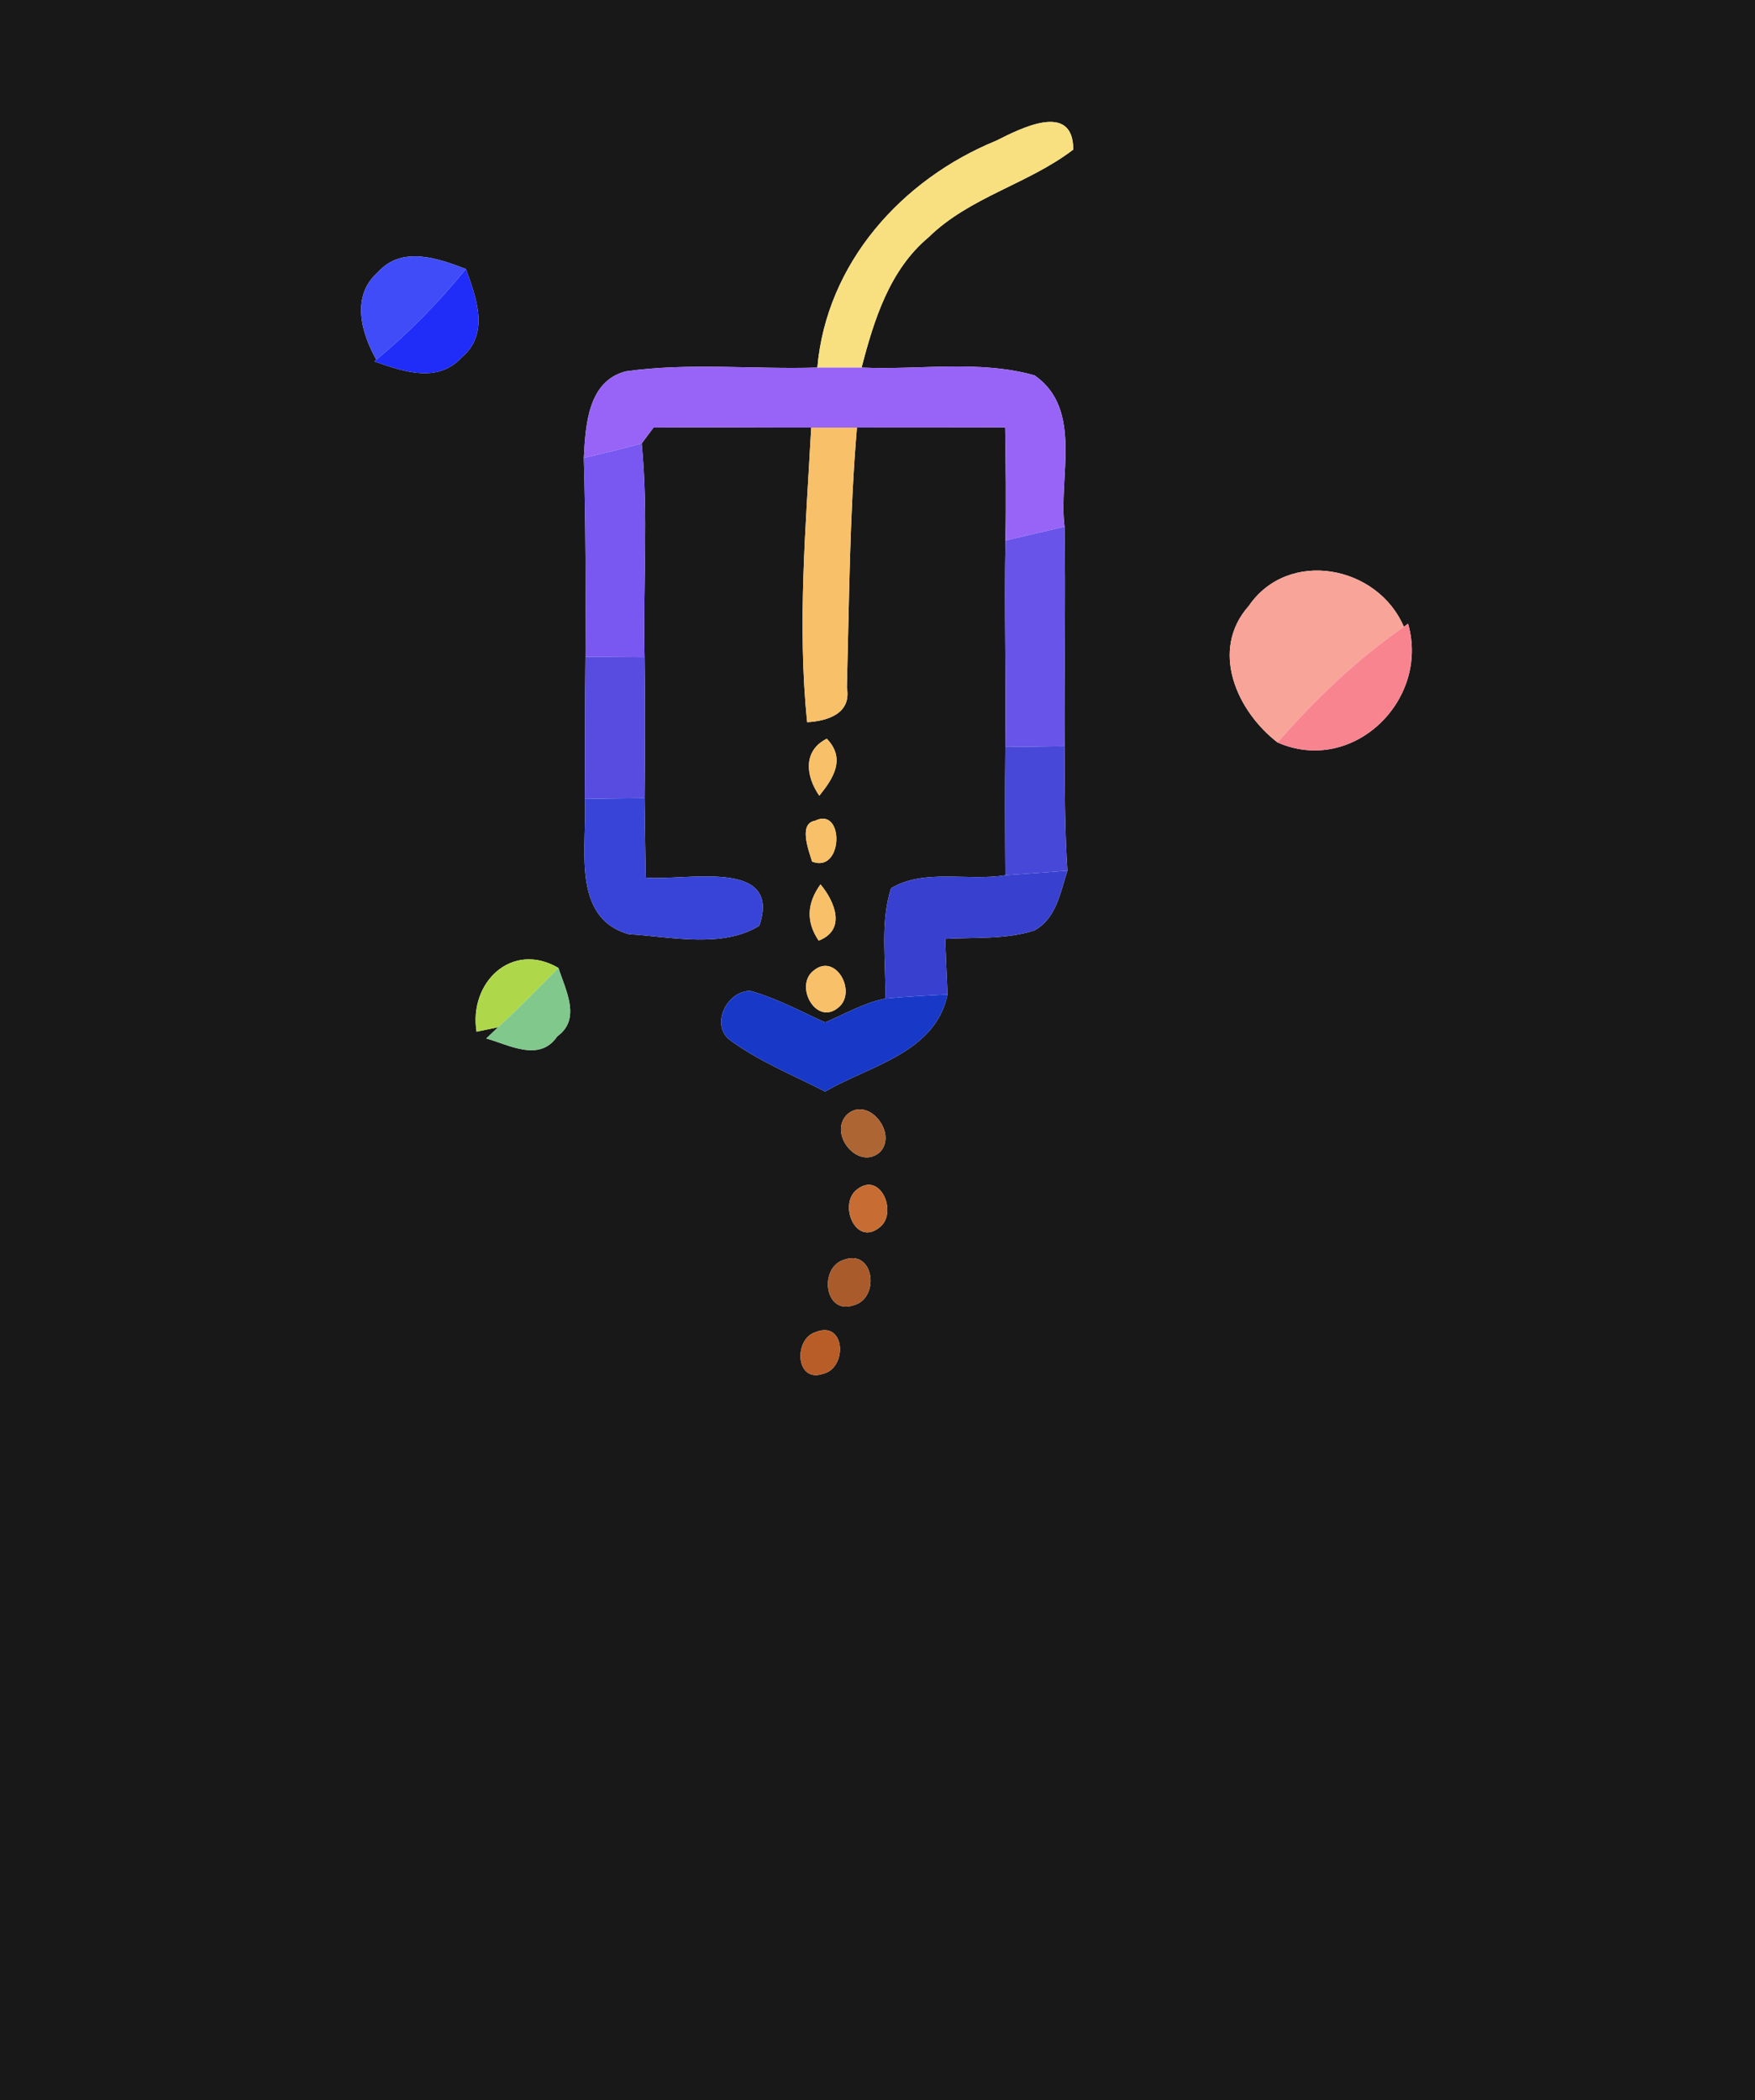 <?xml version="1.0" encoding="UTF-8" ?>
<!DOCTYPE svg PUBLIC "-//W3C//DTD SVG 1.1//EN" "http://www.w3.org/Graphics/SVG/1.1/DTD/svg11.dtd">
<svg width="117px" height="140px" viewBox="0 0 117 140" version="1.1" xmlns="http://www.w3.org/2000/svg">
<g id="#181818ff">
<path fill="#181818" opacity="1.00" d=" M 0.00 0.00 L 117.00 0.00 L 117.00 140.00 L 0.00 140.00 L 0.00 0.00 M 66.41 9.38 C 60.11 11.96 55.10 17.54 54.49 24.50 C 50.24 24.63 45.95 24.16 41.73 24.75 C 39.17 25.40 39.04 28.38 38.92 30.52 C 39.05 34.94 39.05 39.36 39.03 43.78 C 38.99 46.94 39.01 50.09 38.99 53.25 C 39.17 56.30 38.00 61.17 41.92 62.27 C 44.73 62.44 48.15 63.23 50.62 61.71 C 52.17 57.15 45.63 58.74 43.05 58.50 C 43.02 56.73 42.99 54.96 42.97 53.20 C 43.00 50.07 43.02 46.94 42.97 43.81 C 42.86 39.06 43.24 34.30 42.78 29.56 C 42.97 29.30 43.37 28.77 43.57 28.50 C 47.07 28.47 50.58 28.51 54.08 28.50 C 53.73 35.03 53.14 41.61 53.81 48.14 C 55.20 48.06 56.77 47.55 56.46 45.84 C 56.61 40.06 56.64 34.27 57.13 28.50 C 60.42 28.50 63.71 28.50 67.01 28.49 C 67.05 31.00 67.08 33.52 67.03 36.03 C 66.94 40.62 67.08 45.20 67.02 49.79 C 66.99 52.64 67.00 55.49 67.02 58.34 C 64.52 58.75 61.60 57.88 59.40 59.21 C 58.65 61.58 59.08 64.12 59.02 66.56 C 57.60 66.84 56.33 67.59 55.01 68.15 C 53.37 67.41 51.76 66.53 50.02 66.05 C 48.47 66.04 47.35 68.28 48.64 69.31 C 50.59 70.75 52.86 71.66 55.01 72.76 C 57.99 71.02 62.35 70.20 63.17 66.29 C 63.11 65.05 63.06 63.82 63.01 62.58 C 64.99 62.47 67.03 62.63 68.94 62.03 C 70.43 61.23 70.69 59.48 71.16 58.04 C 70.98 55.28 70.98 52.51 70.97 49.74 C 70.94 44.87 71.05 39.99 70.97 35.11 C 70.55 31.81 72.22 27.27 68.97 25.02 C 65.25 23.97 61.27 24.68 57.44 24.50 C 58.26 21.34 59.30 17.99 61.90 15.82 C 64.64 13.13 68.55 12.27 71.55 9.97 C 71.55 6.73 68.01 8.58 66.41 9.38 M 25.18 18.16 C 23.39 19.73 24.08 22.19 25.09 23.98 L 24.96 24.09 C 26.85 24.76 29.20 25.58 30.79 23.81 C 32.66 22.25 31.75 19.82 31.06 17.93 C 29.18 17.21 26.77 16.36 25.18 18.16 M 83.25 40.39 C 80.64 43.33 82.44 47.39 85.17 49.49 C 90.18 51.69 95.34 46.68 93.87 41.57 L 93.59 41.78 C 91.84 37.67 85.88 36.55 83.25 40.39 M 54.62 53.04 C 55.56 51.88 56.40 50.57 55.12 49.24 C 53.52 50.04 53.71 51.73 54.62 53.04 M 54.33 54.71 C 53.22 54.90 53.91 56.68 54.14 57.43 C 56.22 58.25 56.31 53.73 54.33 54.71 M 54.70 58.95 C 53.78 60.22 53.74 61.47 54.58 62.70 C 56.43 61.98 55.66 60.10 54.70 58.95 M 31.77 68.77 L 33.21 68.47 L 32.42 69.22 C 33.94 69.65 35.98 70.82 37.15 69.08 C 38.77 67.92 37.70 66.00 37.23 64.52 C 34.11 62.70 31.24 65.50 31.77 68.77 M 54.25 64.69 C 52.92 65.70 54.41 68.41 55.89 67.16 C 57.16 66.14 55.72 63.48 54.25 64.69 M 56.46 74.30 C 55.20 75.59 57.22 78.06 58.66 76.80 C 59.88 75.54 57.86 73.01 56.46 74.30 M 57.17 79.26 C 55.86 80.18 57.00 83.08 58.59 81.85 C 59.90 80.94 58.74 78.06 57.17 79.26 M 56.27 83.97 C 54.59 84.46 54.94 87.66 56.89 87.01 C 58.69 86.56 58.29 83.23 56.27 83.97 M 54.39 88.79 C 52.90 89.22 53.02 92.19 54.85 91.58 C 56.52 91.21 56.37 87.99 54.39 88.79 Z" />
</g>
<g id="#f8e080ff">
<path fill="#f8e080" opacity="1.00" d=" M 66.41 9.38 C 68.01 8.58 71.55 6.73 71.55 9.97 C 68.55 12.27 64.64 13.13 61.90 15.82 C 59.30 17.99 58.26 21.34 57.44 24.50 C 56.71 24.50 55.23 24.50 54.49 24.50 C 55.10 17.54 60.11 11.96 66.41 9.38 Z" />
</g>
<g id="#404cf8ff">
<path fill="#404cf8" opacity="1.00" d=" M 25.18 18.16 C 26.77 16.36 29.18 17.21 31.06 17.93 C 29.27 20.13 27.28 22.17 25.09 23.98 C 24.08 22.19 23.39 19.73 25.18 18.16 Z" />
</g>
<g id="#202cf8ff">
<path fill="#202cf8" opacity="1.00" d=" M 31.06 17.93 C 31.75 19.82 32.66 22.25 30.79 23.81 C 29.20 25.58 26.85 24.76 24.96 24.09 L 25.09 23.98 C 27.28 22.17 29.27 20.13 31.06 17.93 Z" />
</g>
<g id="#9864f8ff">
<path fill="#9864f8" opacity="1.00" d=" M 41.73 24.75 C 45.95 24.16 50.24 24.63 54.49 24.50 C 55.23 24.50 56.71 24.50 57.44 24.50 C 61.27 24.68 65.25 23.97 68.97 25.02 C 72.22 27.27 70.55 31.81 70.97 35.11 C 69.66 35.42 68.34 35.72 67.03 36.03 C 67.08 33.52 67.05 31.00 67.01 28.49 C 63.71 28.50 60.42 28.50 57.13 28.50 C 56.37 28.50 54.84 28.50 54.08 28.50 C 50.58 28.51 47.07 28.47 43.57 28.50 C 43.37 28.77 42.97 29.30 42.78 29.56 C 41.50 29.91 40.21 30.23 38.92 30.52 C 39.04 28.38 39.17 25.40 41.73 24.75 Z" />
</g>
<g id="#f8c068ff">
<path fill="#f8c068" opacity="1.00" d=" M 54.08 28.50 C 54.84 28.50 56.37 28.50 57.13 28.50 C 56.64 34.27 56.61 40.06 56.46 45.84 C 56.77 47.55 55.20 48.06 53.81 48.14 C 53.14 41.61 53.73 35.03 54.08 28.50 Z" />
<path fill="#f8c068" opacity="1.00" d=" M 54.62 53.04 C 53.71 51.73 53.52 50.04 55.12 49.24 C 56.40 50.57 55.56 51.88 54.62 53.04 Z" />
<path fill="#f8c068" opacity="1.00" d=" M 54.33 54.71 C 56.31 53.73 56.22 58.25 54.14 57.43 C 53.91 56.68 53.22 54.90 54.33 54.71 Z" />
<path fill="#f8c068" opacity="1.00" d=" M 54.70 58.95 C 55.66 60.10 56.43 61.98 54.58 62.70 C 53.74 61.47 53.78 60.22 54.70 58.95 Z" />
<path fill="#f8c068" opacity="1.00" d=" M 54.25 64.69 C 55.72 63.48 57.16 66.14 55.89 67.16 C 54.41 68.41 52.92 65.70 54.25 64.69 Z" />
</g>
<g id="#7858f0ff">
<path fill="#7858f0" opacity="1.00" d=" M 38.92 30.52 C 40.21 30.23 41.50 29.91 42.78 29.56 C 43.24 34.30 42.86 39.06 42.97 43.81 C 41.66 43.80 40.34 43.79 39.03 43.78 C 39.05 39.36 39.05 34.94 38.92 30.52 Z" />
</g>
<g id="#6854e8ff">
<path fill="#6854e8" opacity="1.00" d=" M 67.03 36.03 C 68.34 35.72 69.66 35.42 70.97 35.11 C 71.05 39.99 70.94 44.87 70.97 49.74 C 69.65 49.76 68.34 49.77 67.02 49.79 C 67.08 45.20 66.94 40.62 67.03 36.03 Z" />
</g>
<g id="#f8a498ff">
<path fill="#f8a498" opacity="1.00" d=" M 83.25 40.39 C 85.88 36.55 91.84 37.67 93.59 41.78 C 90.45 43.96 87.68 46.62 85.17 49.49 C 82.44 47.39 80.64 43.33 83.25 40.39 Z" />
</g>
<g id="#f88490ff">
<path fill="#f88490" opacity="1.00" d=" M 93.59 41.78 L 93.87 41.57 C 95.34 46.68 90.18 51.69 85.17 49.49 C 87.68 46.62 90.45 43.96 93.59 41.78 Z" />
</g>
<g id="#584ce0ff">
<path fill="#584ce0" opacity="1.00" d=" M 39.03 43.78 C 40.34 43.79 41.66 43.80 42.97 43.81 C 43.02 46.94 43.00 50.07 42.97 53.20 C 41.65 53.21 40.32 53.23 38.99 53.25 C 39.01 50.09 38.99 46.94 39.03 43.78 Z" />
</g>
<g id="#4848d8ff">
<path fill="#4848d8" opacity="1.00" d=" M 67.02 49.79 C 68.34 49.77 69.65 49.76 70.97 49.74 C 70.98 52.51 70.98 55.28 71.16 58.04 C 69.78 58.14 68.40 58.25 67.02 58.34 C 67.00 55.49 66.99 52.64 67.02 49.79 Z" />
</g>
<g id="#3844d8ff">
<path fill="#3844d8" opacity="1.00" d=" M 38.99 53.25 C 40.32 53.23 41.65 53.21 42.97 53.20 C 42.99 54.96 43.02 56.73 43.05 58.50 C 45.63 58.74 52.17 57.15 50.62 61.71 C 48.15 63.23 44.73 62.44 41.92 62.27 C 38.00 61.17 39.17 56.30 38.99 53.25 Z" />
</g>
<g id="#3840d0ff">
<path fill="#3840d0" opacity="1.00" d=" M 67.02 58.34 C 68.40 58.25 69.78 58.14 71.16 58.04 C 70.69 59.48 70.43 61.23 68.94 62.03 C 67.03 62.63 64.99 62.47 63.01 62.58 C 63.06 63.82 63.11 65.05 63.17 66.29 C 61.78 66.36 60.40 66.43 59.02 66.56 C 59.08 64.12 58.65 61.58 59.40 59.21 C 61.60 57.88 64.52 58.75 67.02 58.34 Z" />
</g>
<g id="#aed849ff">
<path fill="#aed849" opacity="1.00" d=" M 31.77 68.77 C 31.24 65.50 34.11 62.70 37.23 64.52 C 35.91 65.86 34.59 67.20 33.21 68.47 L 31.77 68.77 Z" />
</g>
<g id="#80c88cff">
<path fill="#80c88c" opacity="1.00" d=" M 37.23 64.52 C 37.70 66.00 38.77 67.92 37.15 69.08 C 35.98 70.82 33.94 69.65 32.42 69.22 L 33.21 68.47 C 34.59 67.20 35.91 65.86 37.23 64.52 Z" />
</g>
<g id="#1838c8ff">
<path fill="#1838c8" opacity="1.00" d=" M 48.64 69.31 C 47.35 68.28 48.47 66.04 50.02 66.05 C 51.76 66.53 53.37 67.41 55.01 68.15 C 56.33 67.59 57.60 66.84 59.02 66.56 C 60.40 66.43 61.78 66.36 63.17 66.29 C 62.35 70.20 57.99 71.02 55.01 72.76 C 52.86 71.66 50.59 70.75 48.64 69.31 Z" />
</g>
<g id="#ad6533ff">
<path fill="#ad6533" opacity="1.00" d=" M 56.46 74.30 C 57.86 73.01 59.88 75.54 58.66 76.80 C 57.22 78.06 55.20 75.59 56.46 74.30 Z" />
</g>
<g id="#c76d33ff">
<path fill="#c76d33" opacity="1.00" d=" M 57.17 79.26 C 58.74 78.06 59.90 80.94 58.59 81.85 C 57.00 83.08 55.86 80.18 57.17 79.26 Z" />
</g>
<g id="#aa5b2bff">
<path fill="#aa5b2b" opacity="1.00" d=" M 56.27 83.97 C 58.29 83.23 58.69 86.56 56.89 87.01 C 54.94 87.66 54.59 84.46 56.27 83.97 Z" />
</g>
<g id="#b85d28ff">
<path fill="#b85d28" opacity="1.00" d=" M 54.39 88.79 C 56.37 87.99 56.52 91.21 54.85 91.58 C 53.02 92.19 52.90 89.22 54.39 88.79 Z" />
</g>
</svg>
